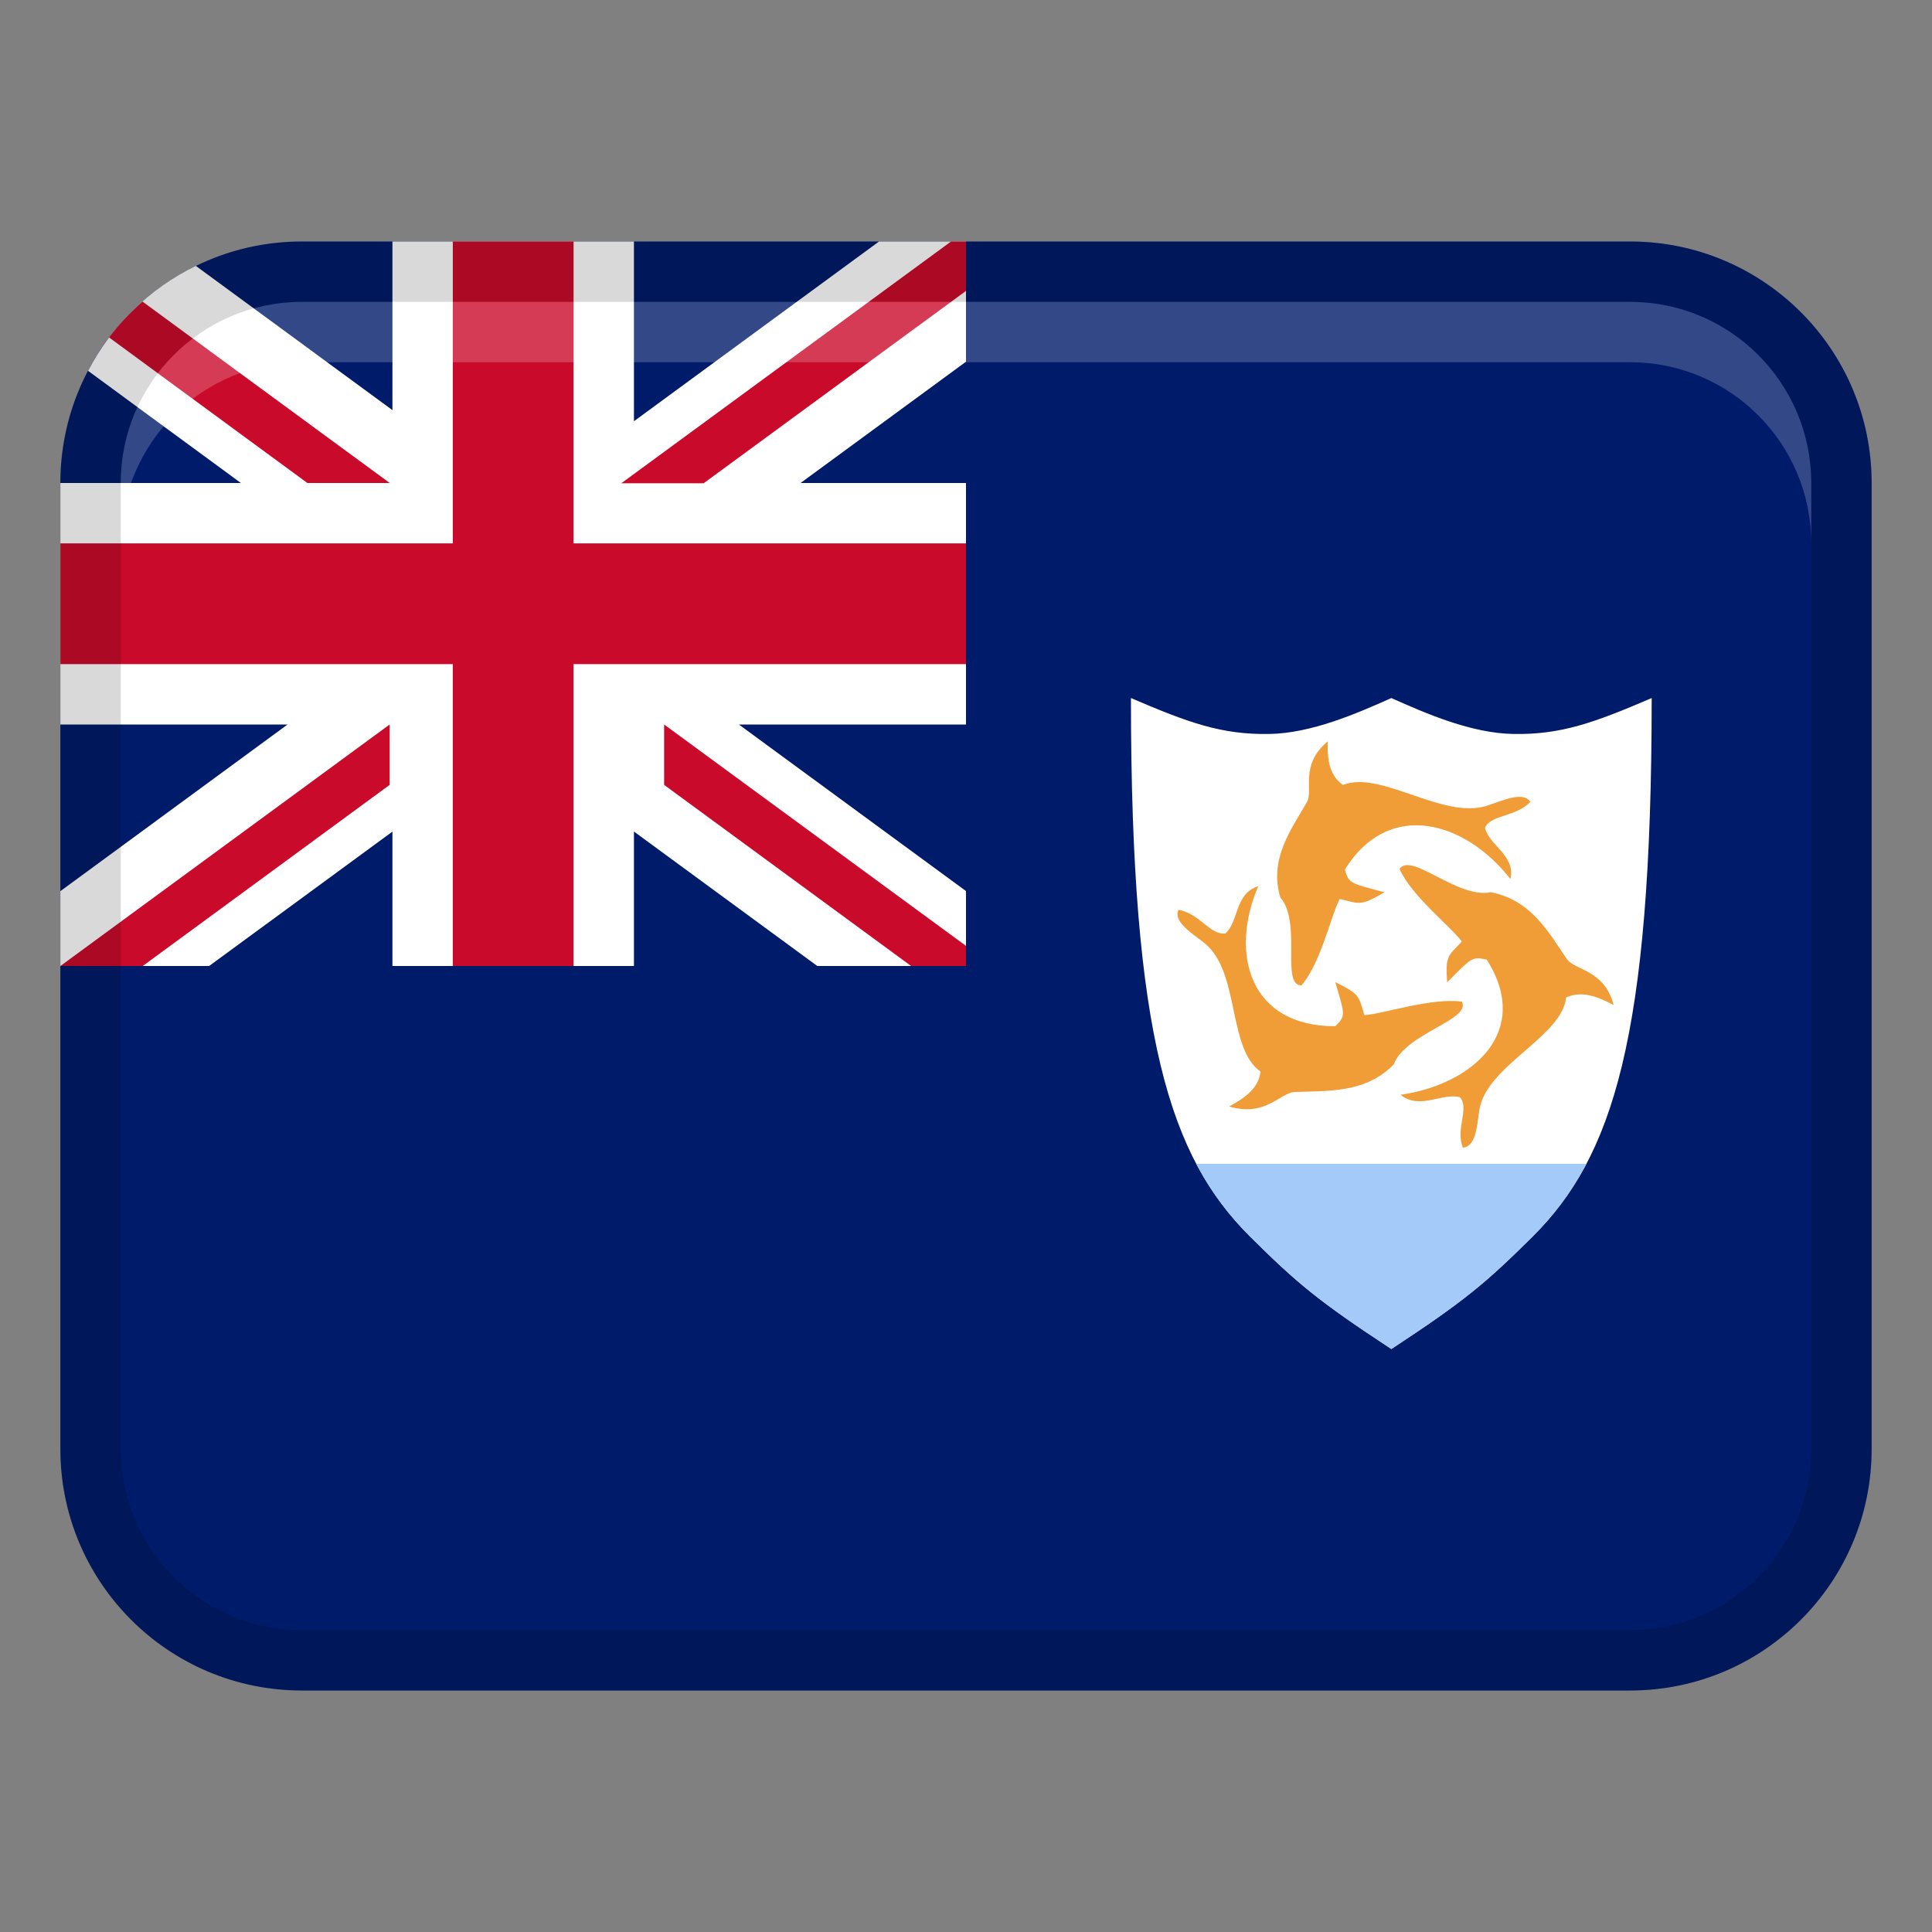 <svg width="32" height="32" viewBox="0 0 32 32" fill="none" xmlns="http://www.w3.org/2000/svg">
<rect x="0" y="0" width="32" height="32" fill="#808080" stroke="none"/>
<path d="M27 4H5C2.791 4 1 5.791 1 8V24C1 26.209 2.791 28 5 28H27C29.209 28 31 26.209 31 24V8C31 5.791 29.209 4 27 4Z" fill="#001B69"/>
<path d="M6.5 13.774V16H10.5V13.773L13.537 16H16V14.759L12.238 12H16V8H13.26L16 5.991V4H14.559L10.5 6.977V4H6.5V6.793L3.244 4.404C2.476 4.778 1.854 5.388 1.458 6.142L3.99 8H1V12H4.763L1 14.76V16H3.464L6.5 13.774Z" fill="white"/>
<path d="M1.806 5.589L5.091 8H6.455L2.36 4.995C2.155 5.175 1.97 5.372 1.806 5.589Z" fill="#CA0A2B"/>
<path d="M1 16L6.454 12V13L2.364 16H1Z" fill="#CA0A2B"/>
<path d="M9.5 16H7.5V11H1V9H7.5V4H9.5V9H16V11H9.5V16Z" fill="#CA0A2B"/>
<path d="M16 15.667L11 12V13L15.091 16H16V15.667Z" fill="#CA0A2B"/>
<path d="M16 4H15.752L10.291 8.004H11.655L16 4.818V4Z" fill="#CA0A2B"/>
<path opacity="0.15" d="M27 4H5C2.791 4 1 5.791 1 8V24C1 26.209 2.791 28 5 28H27C29.209 28 31 26.209 31 24V8C31 5.791 29.209 4 27 4ZM30 24C30 25.654 28.654 27 27 27H5C3.346 27 2 25.654 2 24V8C2 6.346 3.346 5 5 5H27C28.654 5 30 6.346 30 8V24Z" fill="black"/>
<path opacity="0.2" d="M27 5H5C3.343 5 2 6.343 2 8V9C2 7.343 3.343 6 5 6H27C28.657 6 30 7.343 30 9V8C30 6.343 28.657 5 27 5Z" fill="white"/>
<path d="M18.732 11.562C18.732 17.216 19.388 19.164 20.7 20.476C21.483 21.253 21.83 21.545 23.045 22.344C24.26 21.545 24.607 21.253 25.39 20.476C26.702 19.164 27.357 17.216 27.357 11.562C26.403 11.971 25.859 12.169 25.072 12.157C24.368 12.146 23.622 11.819 23.045 11.562C22.468 11.819 21.722 12.146 21.018 12.157C20.231 12.169 19.687 11.971 18.732 11.562Z" fill="white"/>
<path d="M23.181 14.393C23.384 14.847 24.033 15.349 24.212 15.595C23.985 15.841 23.939 15.814 23.969 16.271C24.364 15.877 24.371 15.836 24.626 15.895C25.385 17.096 24.382 17.963 23.198 18.133C23.515 18.39 23.881 18.095 24.181 18.174C24.343 18.358 24.103 18.693 24.23 19.009C24.494 18.985 24.463 18.476 24.524 18.291C24.718 17.614 25.88 17.142 25.939 16.522C26.184 16.412 26.429 16.487 26.727 16.647C26.579 16.065 26.088 16.072 25.956 15.89C25.643 15.434 25.365 14.913 24.696 14.778C24.136 14.892 23.375 14.103 23.181 14.393Z" fill="#F09D38"/>
<path d="M21.557 16.321C21.884 15.938 22.046 15.156 22.19 14.89C22.525 14.967 22.521 15.018 22.931 14.779C22.38 14.63 22.339 14.643 22.276 14.401C23.011 13.223 24.276 13.61 25.017 14.559C25.108 14.172 24.663 14.001 24.596 13.712C24.691 13.489 25.114 13.534 25.348 13.28C25.202 13.068 24.745 13.333 24.545 13.367C23.827 13.521 22.846 12.761 22.243 13.001C22.026 12.846 21.982 12.604 21.991 12.279C21.521 12.675 21.756 13.086 21.649 13.282C21.372 13.759 21.019 14.237 21.206 14.864C21.568 15.282 21.208 16.325 21.557 16.321Z" fill="#F09D38"/>
<path d="M24.212 16.59C23.699 16.522 22.913 16.794 22.6 16.814C22.496 16.501 22.544 16.478 22.117 16.267C22.268 16.793 22.302 16.82 22.117 16.997C20.694 17.003 20.362 15.791 20.841 14.678C20.446 14.804 20.523 15.256 20.298 15.46C20.048 15.498 19.87 15.129 19.521 15.07C19.407 15.299 19.881 15.535 20.015 15.68C20.524 16.187 20.35 17.38 20.878 17.748C20.85 18.005 20.656 18.166 20.359 18.327C20.958 18.506 21.206 18.101 21.437 18.087C22.008 18.066 22.619 18.107 23.085 17.63C23.274 17.115 24.379 16.89 24.212 16.59Z" fill="#F09D38"/>
<path d="M19.814 19.276C20.066 19.754 20.361 20.137 20.7 20.476C21.483 21.253 21.83 21.545 23.045 22.344C24.26 21.545 24.607 21.253 25.39 20.476C25.729 20.137 26.024 19.754 26.276 19.276H19.814Z" fill="#A3CAF9"/>
</svg>
